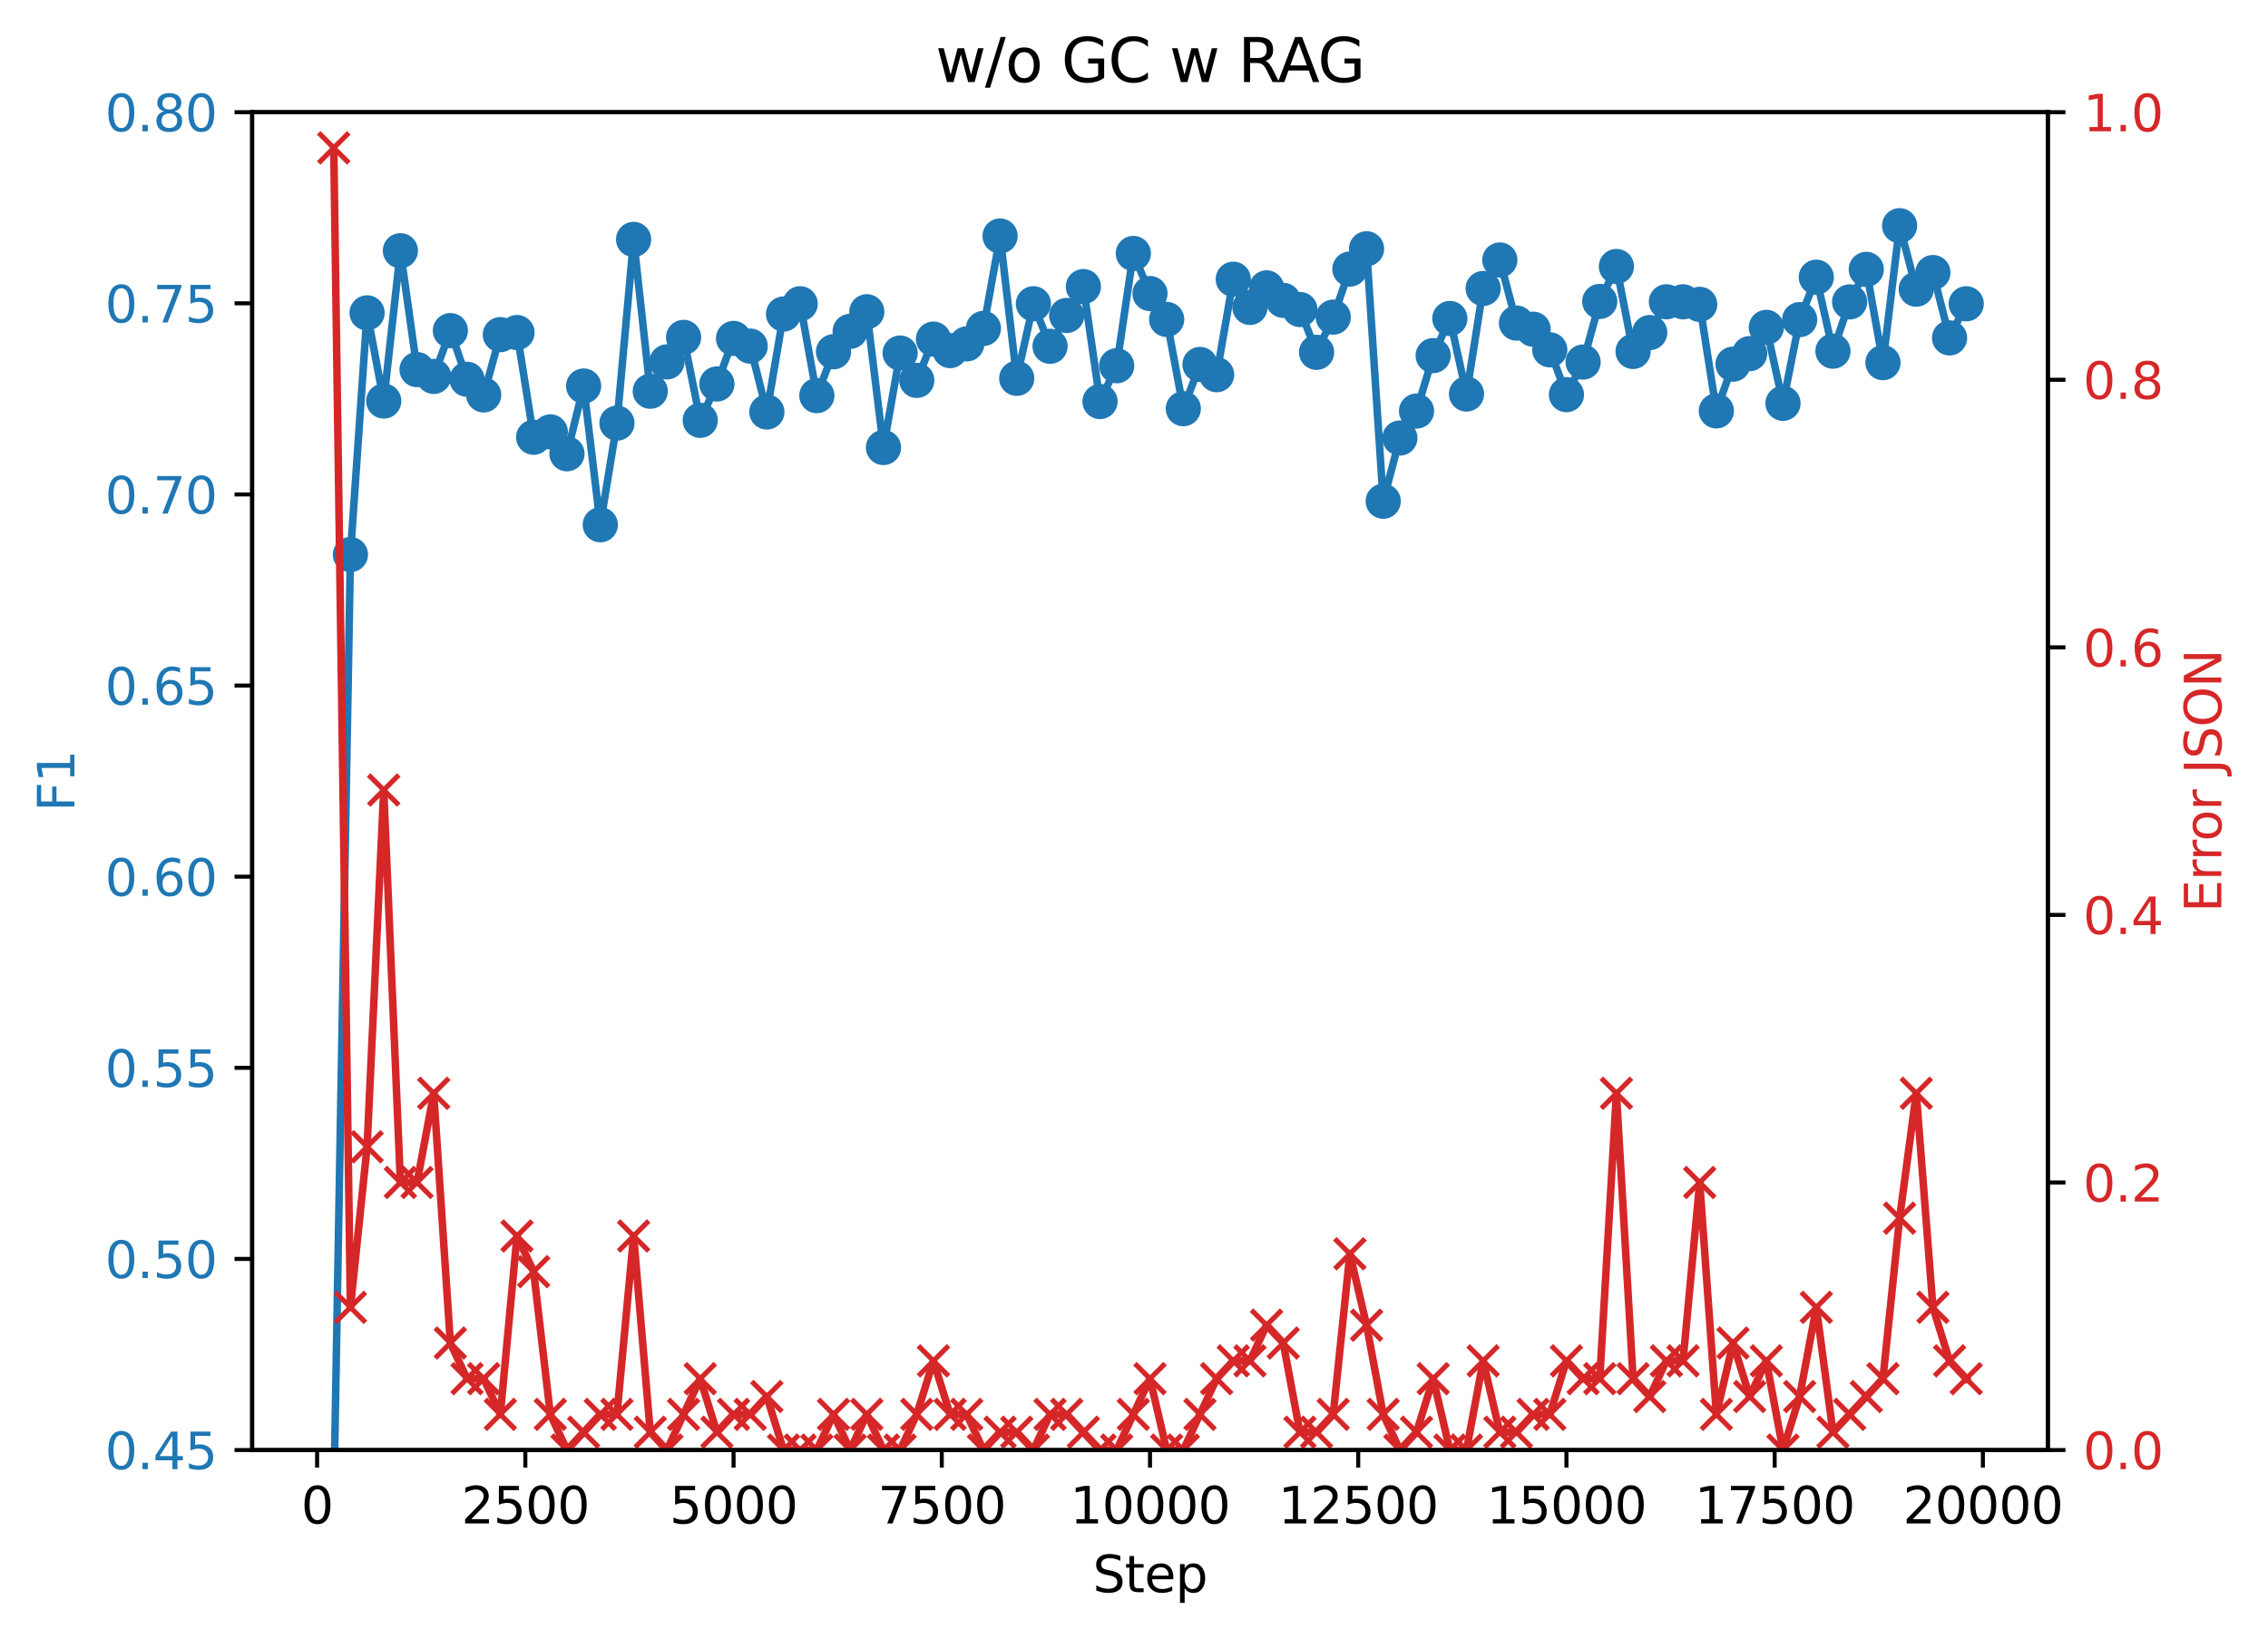 <?xml version="1.0" encoding="utf-8" standalone="no"?>
<!DOCTYPE svg PUBLIC "-//W3C//DTD SVG 1.1//EN"
  "http://www.w3.org/Graphics/SVG/1.1/DTD/svg11.dtd">
<svg xmlns:xlink="http://www.w3.org/1999/xlink" width="451.045pt" height="325.986pt" viewBox="0 0 451.045 325.986" xmlns="http://www.w3.org/2000/svg" version="1.1">
 <defs>
  <style type="text/css">*{stroke-linejoin: round; stroke-linecap: butt}</style>
 </defs>
 <g id="figure_1">
  <g id="patch_1">
   <path d="M 0 325.986 
L 451.045 325.986 
L 451.045 0 
L 0 0 
z
" style="fill: #ffffff"/>
  </g>
  <g id="axes_1">
   <g id="patch_2">
    <path d="M 50.144 288.43 
L 407.264 288.43 
L 407.264 22.318 
L 50.144 22.318 
z
" style="fill: #ffffff"/>
   </g>
   <g id="matplotlib.axis_1">
    <g id="xtick_1">
     <g id="line2d_1">
      <defs>
       <path id="m73f5adf5ca" d="M 0 0 
L 0 3.5 
" style="stroke: #000000; stroke-width: 0.8"/>
      </defs>
      <g>
       <use xlink:href="#m73f5adf5ca" x="63.064" y="288.43" style="stroke: #000000; stroke-width: 0.8"/>
      </g>
     </g>
     <g id="text_1">
      <!-- 0 -->
      <g transform="translate(59.882 303.029) scale(0.1 -0.1)">
       <defs>
        <path id="DejaVuSans-30" d="M 2034 4250 
Q 1547 4250 1301 3770 
Q 1056 3291 1056 2328 
Q 1056 1369 1301 889 
Q 1547 409 2034 409 
Q 2525 409 2770 889 
Q 3016 1369 3016 2328 
Q 3016 3291 2770 3770 
Q 2525 4250 2034 4250 
z
M 2034 4750 
Q 2819 4750 3233 4129 
Q 3647 3509 3647 2328 
Q 3647 1150 3233 529 
Q 2819 -91 2034 -91 
Q 1250 -91 836 529 
Q 422 1150 422 2328 
Q 422 3509 836 4129 
Q 1250 4750 2034 4750 
z
" transform="scale(0.016)"/>
       </defs>
       <use xlink:href="#DejaVuSans-30"/>
      </g>
     </g>
    </g>
    <g id="xtick_2">
     <g id="line2d_2">
      <g>
       <use xlink:href="#m73f5adf5ca" x="104.474" y="288.43" style="stroke: #000000; stroke-width: 0.8"/>
      </g>
     </g>
     <g id="text_2">
      <!-- 2500 -->
      <g transform="translate(91.749 303.029) scale(0.1 -0.1)">
       <defs>
        <path id="DejaVuSans-32" d="M 1228 531 
L 3431 531 
L 3431 0 
L 469 0 
L 469 531 
Q 828 903 1448 1529 
Q 2069 2156 2228 2338 
Q 2531 2678 2651 2914 
Q 2772 3150 2772 3378 
Q 2772 3750 2511 3984 
Q 2250 4219 1831 4219 
Q 1534 4219 1204 4116 
Q 875 4013 500 3803 
L 500 4441 
Q 881 4594 1212 4672 
Q 1544 4750 1819 4750 
Q 2544 4750 2975 4387 
Q 3406 4025 3406 3419 
Q 3406 3131 3298 2873 
Q 3191 2616 2906 2266 
Q 2828 2175 2409 1742 
Q 1991 1309 1228 531 
z
" transform="scale(0.016)"/>
        <path id="DejaVuSans-35" d="M 691 4666 
L 3169 4666 
L 3169 4134 
L 1269 4134 
L 1269 2991 
Q 1406 3038 1543 3061 
Q 1681 3084 1819 3084 
Q 2600 3084 3056 2656 
Q 3513 2228 3513 1497 
Q 3513 744 3044 326 
Q 2575 -91 1722 -91 
Q 1428 -91 1123 -41 
Q 819 9 494 109 
L 494 744 
Q 775 591 1075 516 
Q 1375 441 1709 441 
Q 2250 441 2565 725 
Q 2881 1009 2881 1497 
Q 2881 1984 2565 2268 
Q 2250 2553 1709 2553 
Q 1456 2553 1204 2497 
Q 953 2441 691 2322 
L 691 4666 
z
" transform="scale(0.016)"/>
       </defs>
       <use xlink:href="#DejaVuSans-32"/>
       <use xlink:href="#DejaVuSans-35" x="63.623"/>
       <use xlink:href="#DejaVuSans-30" x="127.246"/>
       <use xlink:href="#DejaVuSans-30" x="190.869"/>
      </g>
     </g>
    </g>
    <g id="xtick_3">
     <g id="line2d_3">
      <g>
       <use xlink:href="#m73f5adf5ca" x="145.884" y="288.43" style="stroke: #000000; stroke-width: 0.8"/>
      </g>
     </g>
     <g id="text_3">
      <!-- 5000 -->
      <g transform="translate(133.159 303.029) scale(0.1 -0.1)">
       <use xlink:href="#DejaVuSans-35"/>
       <use xlink:href="#DejaVuSans-30" x="63.623"/>
       <use xlink:href="#DejaVuSans-30" x="127.246"/>
       <use xlink:href="#DejaVuSans-30" x="190.869"/>
      </g>
     </g>
    </g>
    <g id="xtick_4">
     <g id="line2d_4">
      <g>
       <use xlink:href="#m73f5adf5ca" x="187.294" y="288.43" style="stroke: #000000; stroke-width: 0.8"/>
      </g>
     </g>
     <g id="text_4">
      <!-- 7500 -->
      <g transform="translate(174.569 303.029) scale(0.1 -0.1)">
       <defs>
        <path id="DejaVuSans-37" d="M 525 4666 
L 3525 4666 
L 3525 4397 
L 1831 0 
L 1172 0 
L 2766 4134 
L 525 4134 
L 525 4666 
z
" transform="scale(0.016)"/>
       </defs>
       <use xlink:href="#DejaVuSans-37"/>
       <use xlink:href="#DejaVuSans-35" x="63.623"/>
       <use xlink:href="#DejaVuSans-30" x="127.246"/>
       <use xlink:href="#DejaVuSans-30" x="190.869"/>
      </g>
     </g>
    </g>
    <g id="xtick_5">
     <g id="line2d_5">
      <g>
       <use xlink:href="#m73f5adf5ca" x="228.704" y="288.43" style="stroke: #000000; stroke-width: 0.8"/>
      </g>
     </g>
     <g id="text_5">
      <!-- 10000 -->
      <g transform="translate(212.798 303.029) scale(0.1 -0.1)">
       <defs>
        <path id="DejaVuSans-31" d="M 794 531 
L 1825 531 
L 1825 4091 
L 703 3866 
L 703 4441 
L 1819 4666 
L 2450 4666 
L 2450 531 
L 3481 531 
L 3481 0 
L 794 0 
L 794 531 
z
" transform="scale(0.016)"/>
       </defs>
       <use xlink:href="#DejaVuSans-31"/>
       <use xlink:href="#DejaVuSans-30" x="63.623"/>
       <use xlink:href="#DejaVuSans-30" x="127.246"/>
       <use xlink:href="#DejaVuSans-30" x="190.869"/>
       <use xlink:href="#DejaVuSans-30" x="254.492"/>
      </g>
     </g>
    </g>
    <g id="xtick_6">
     <g id="line2d_6">
      <g>
       <use xlink:href="#m73f5adf5ca" x="270.114" y="288.43" style="stroke: #000000; stroke-width: 0.8"/>
      </g>
     </g>
     <g id="text_6">
      <!-- 12500 -->
      <g transform="translate(254.208 303.029) scale(0.1 -0.1)">
       <use xlink:href="#DejaVuSans-31"/>
       <use xlink:href="#DejaVuSans-32" x="63.623"/>
       <use xlink:href="#DejaVuSans-35" x="127.246"/>
       <use xlink:href="#DejaVuSans-30" x="190.869"/>
       <use xlink:href="#DejaVuSans-30" x="254.492"/>
      </g>
     </g>
    </g>
    <g id="xtick_7">
     <g id="line2d_7">
      <g>
       <use xlink:href="#m73f5adf5ca" x="311.524" y="288.43" style="stroke: #000000; stroke-width: 0.8"/>
      </g>
     </g>
     <g id="text_7">
      <!-- 15000 -->
      <g transform="translate(295.618 303.029) scale(0.1 -0.1)">
       <use xlink:href="#DejaVuSans-31"/>
       <use xlink:href="#DejaVuSans-35" x="63.623"/>
       <use xlink:href="#DejaVuSans-30" x="127.246"/>
       <use xlink:href="#DejaVuSans-30" x="190.869"/>
       <use xlink:href="#DejaVuSans-30" x="254.492"/>
      </g>
     </g>
    </g>
    <g id="xtick_8">
     <g id="line2d_8">
      <g>
       <use xlink:href="#m73f5adf5ca" x="352.934" y="288.43" style="stroke: #000000; stroke-width: 0.8"/>
      </g>
     </g>
     <g id="text_8">
      <!-- 17500 -->
      <g transform="translate(337.028 303.029) scale(0.1 -0.1)">
       <use xlink:href="#DejaVuSans-31"/>
       <use xlink:href="#DejaVuSans-37" x="63.623"/>
       <use xlink:href="#DejaVuSans-35" x="127.246"/>
       <use xlink:href="#DejaVuSans-30" x="190.869"/>
       <use xlink:href="#DejaVuSans-30" x="254.492"/>
      </g>
     </g>
    </g>
    <g id="xtick_9">
     <g id="line2d_9">
      <g>
       <use xlink:href="#m73f5adf5ca" x="394.344" y="288.43" style="stroke: #000000; stroke-width: 0.8"/>
      </g>
     </g>
     <g id="text_9">
      <!-- 20000 -->
      <g transform="translate(378.438 303.029) scale(0.1 -0.1)">
       <use xlink:href="#DejaVuSans-32"/>
       <use xlink:href="#DejaVuSans-30" x="63.623"/>
       <use xlink:href="#DejaVuSans-30" x="127.246"/>
       <use xlink:href="#DejaVuSans-30" x="190.869"/>
       <use xlink:href="#DejaVuSans-30" x="254.492"/>
      </g>
     </g>
    </g>
    <g id="text_10">
     <!-- Step -->
     <g transform="translate(217.319 316.707) scale(0.1 -0.1)">
      <defs>
       <path id="DejaVuSans-53" d="M 3425 4513 
L 3425 3897 
Q 3066 4069 2747 4153 
Q 2428 4238 2131 4238 
Q 1616 4238 1336 4038 
Q 1056 3838 1056 3469 
Q 1056 3159 1242 3001 
Q 1428 2844 1947 2747 
L 2328 2669 
Q 3034 2534 3370 2195 
Q 3706 1856 3706 1288 
Q 3706 609 3251 259 
Q 2797 -91 1919 -91 
Q 1588 -91 1214 -16 
Q 841 59 441 206 
L 441 856 
Q 825 641 1194 531 
Q 1563 422 1919 422 
Q 2459 422 2753 634 
Q 3047 847 3047 1241 
Q 3047 1584 2836 1778 
Q 2625 1972 2144 2069 
L 1759 2144 
Q 1053 2284 737 2584 
Q 422 2884 422 3419 
Q 422 4038 858 4394 
Q 1294 4750 2059 4750 
Q 2388 4750 2728 4690 
Q 3069 4631 3425 4513 
z
" transform="scale(0.016)"/>
       <path id="DejaVuSans-74" d="M 1172 4494 
L 1172 3500 
L 2356 3500 
L 2356 3053 
L 1172 3053 
L 1172 1153 
Q 1172 725 1289 603 
Q 1406 481 1766 481 
L 2356 481 
L 2356 0 
L 1766 0 
Q 1100 0 847 248 
Q 594 497 594 1153 
L 594 3053 
L 172 3053 
L 172 3500 
L 594 3500 
L 594 4494 
L 1172 4494 
z
" transform="scale(0.016)"/>
       <path id="DejaVuSans-65" d="M 3597 1894 
L 3597 1613 
L 953 1613 
Q 991 1019 1311 708 
Q 1631 397 2203 397 
Q 2534 397 2845 478 
Q 3156 559 3463 722 
L 3463 178 
Q 3153 47 2828 -22 
Q 2503 -91 2169 -91 
Q 1331 -91 842 396 
Q 353 884 353 1716 
Q 353 2575 817 3079 
Q 1281 3584 2069 3584 
Q 2775 3584 3186 3129 
Q 3597 2675 3597 1894 
z
M 3022 2063 
Q 3016 2534 2758 2815 
Q 2500 3097 2075 3097 
Q 1594 3097 1305 2825 
Q 1016 2553 972 2059 
L 3022 2063 
z
" transform="scale(0.016)"/>
       <path id="DejaVuSans-70" d="M 1159 525 
L 1159 -1331 
L 581 -1331 
L 581 3500 
L 1159 3500 
L 1159 2969 
Q 1341 3281 1617 3432 
Q 1894 3584 2278 3584 
Q 2916 3584 3314 3078 
Q 3713 2572 3713 1747 
Q 3713 922 3314 415 
Q 2916 -91 2278 -91 
Q 1894 -91 1617 61 
Q 1341 213 1159 525 
z
M 3116 1747 
Q 3116 2381 2855 2742 
Q 2594 3103 2138 3103 
Q 1681 3103 1420 2742 
Q 1159 2381 1159 1747 
Q 1159 1113 1420 752 
Q 1681 391 2138 391 
Q 2594 391 2855 752 
Q 3116 1113 3116 1747 
z
" transform="scale(0.016)"/>
      </defs>
      <use xlink:href="#DejaVuSans-53"/>
      <use xlink:href="#DejaVuSans-74" x="63.477"/>
      <use xlink:href="#DejaVuSans-65" x="102.686"/>
      <use xlink:href="#DejaVuSans-70" x="164.209"/>
     </g>
    </g>
   </g>
   <g id="matplotlib.axis_2">
    <g id="ytick_1">
     <g id="line2d_10">
      <defs>
       <path id="m1d8cb285f4" d="M 0 0 
L -3.5 0 
" style="stroke: #000000; stroke-width: 0.8"/>
      </defs>
      <g>
       <use xlink:href="#m1d8cb285f4" x="50.144" y="288.43" style="stroke: #000000; stroke-width: 0.8"/>
      </g>
     </g>
     <g id="text_11">
      <!-- 0.45 -->
      <g style="fill: #1f77b4" transform="translate(20.878 292.229) scale(0.1 -0.1)">
       <defs>
        <path id="DejaVuSans-2e" d="M 684 794 
L 1344 794 
L 1344 0 
L 684 0 
L 684 794 
z
" transform="scale(0.016)"/>
        <path id="DejaVuSans-34" d="M 2419 4116 
L 825 1625 
L 2419 1625 
L 2419 4116 
z
M 2253 4666 
L 3047 4666 
L 3047 1625 
L 3713 1625 
L 3713 1100 
L 3047 1100 
L 3047 0 
L 2419 0 
L 2419 1100 
L 313 1100 
L 313 1709 
L 2253 4666 
z
" transform="scale(0.016)"/>
       </defs>
       <use xlink:href="#DejaVuSans-30"/>
       <use xlink:href="#DejaVuSans-2e" x="63.623"/>
       <use xlink:href="#DejaVuSans-34" x="95.41"/>
       <use xlink:href="#DejaVuSans-35" x="159.033"/>
      </g>
     </g>
    </g>
    <g id="ytick_2">
     <g id="line2d_11">
      <g>
       <use xlink:href="#m1d8cb285f4" x="50.144" y="250.414" style="stroke: #000000; stroke-width: 0.8"/>
      </g>
     </g>
     <g id="text_12">
      <!-- 0.50 -->
      <g style="fill: #1f77b4" transform="translate(20.878 254.213) scale(0.1 -0.1)">
       <use xlink:href="#DejaVuSans-30"/>
       <use xlink:href="#DejaVuSans-2e" x="63.623"/>
       <use xlink:href="#DejaVuSans-35" x="95.41"/>
       <use xlink:href="#DejaVuSans-30" x="159.033"/>
      </g>
     </g>
    </g>
    <g id="ytick_3">
     <g id="line2d_12">
      <g>
       <use xlink:href="#m1d8cb285f4" x="50.144" y="212.398" style="stroke: #000000; stroke-width: 0.8"/>
      </g>
     </g>
     <g id="text_13">
      <!-- 0.55 -->
      <g style="fill: #1f77b4" transform="translate(20.878 216.197) scale(0.1 -0.1)">
       <use xlink:href="#DejaVuSans-30"/>
       <use xlink:href="#DejaVuSans-2e" x="63.623"/>
       <use xlink:href="#DejaVuSans-35" x="95.41"/>
       <use xlink:href="#DejaVuSans-35" x="159.033"/>
      </g>
     </g>
    </g>
    <g id="ytick_4">
     <g id="line2d_13">
      <g>
       <use xlink:href="#m1d8cb285f4" x="50.144" y="174.382" style="stroke: #000000; stroke-width: 0.8"/>
      </g>
     </g>
     <g id="text_14">
      <!-- 0.60 -->
      <g style="fill: #1f77b4" transform="translate(20.878 178.181) scale(0.1 -0.1)">
       <defs>
        <path id="DejaVuSans-36" d="M 2113 2584 
Q 1688 2584 1439 2293 
Q 1191 2003 1191 1497 
Q 1191 994 1439 701 
Q 1688 409 2113 409 
Q 2538 409 2786 701 
Q 3034 994 3034 1497 
Q 3034 2003 2786 2293 
Q 2538 2584 2113 2584 
z
M 3366 4563 
L 3366 3988 
Q 3128 4100 2886 4159 
Q 2644 4219 2406 4219 
Q 1781 4219 1451 3797 
Q 1122 3375 1075 2522 
Q 1259 2794 1537 2939 
Q 1816 3084 2150 3084 
Q 2853 3084 3261 2657 
Q 3669 2231 3669 1497 
Q 3669 778 3244 343 
Q 2819 -91 2113 -91 
Q 1303 -91 875 529 
Q 447 1150 447 2328 
Q 447 3434 972 4092 
Q 1497 4750 2381 4750 
Q 2619 4750 2861 4703 
Q 3103 4656 3366 4563 
z
" transform="scale(0.016)"/>
       </defs>
       <use xlink:href="#DejaVuSans-30"/>
       <use xlink:href="#DejaVuSans-2e" x="63.623"/>
       <use xlink:href="#DejaVuSans-36" x="95.41"/>
       <use xlink:href="#DejaVuSans-30" x="159.033"/>
      </g>
     </g>
    </g>
    <g id="ytick_5">
     <g id="line2d_14">
      <g>
       <use xlink:href="#m1d8cb285f4" x="50.144" y="136.366" style="stroke: #000000; stroke-width: 0.8"/>
      </g>
     </g>
     <g id="text_15">
      <!-- 0.65 -->
      <g style="fill: #1f77b4" transform="translate(20.878 140.165) scale(0.1 -0.1)">
       <use xlink:href="#DejaVuSans-30"/>
       <use xlink:href="#DejaVuSans-2e" x="63.623"/>
       <use xlink:href="#DejaVuSans-36" x="95.41"/>
       <use xlink:href="#DejaVuSans-35" x="159.033"/>
      </g>
     </g>
    </g>
    <g id="ytick_6">
     <g id="line2d_15">
      <g>
       <use xlink:href="#m1d8cb285f4" x="50.144" y="98.35" style="stroke: #000000; stroke-width: 0.8"/>
      </g>
     </g>
     <g id="text_16">
      <!-- 0.70 -->
      <g style="fill: #1f77b4" transform="translate(20.878 102.149) scale(0.1 -0.1)">
       <use xlink:href="#DejaVuSans-30"/>
       <use xlink:href="#DejaVuSans-2e" x="63.623"/>
       <use xlink:href="#DejaVuSans-37" x="95.41"/>
       <use xlink:href="#DejaVuSans-30" x="159.033"/>
      </g>
     </g>
    </g>
    <g id="ytick_7">
     <g id="line2d_16">
      <g>
       <use xlink:href="#m1d8cb285f4" x="50.144" y="60.334" style="stroke: #000000; stroke-width: 0.8"/>
      </g>
     </g>
     <g id="text_17">
      <!-- 0.75 -->
      <g style="fill: #1f77b4" transform="translate(20.878 64.133) scale(0.1 -0.1)">
       <use xlink:href="#DejaVuSans-30"/>
       <use xlink:href="#DejaVuSans-2e" x="63.623"/>
       <use xlink:href="#DejaVuSans-37" x="95.41"/>
       <use xlink:href="#DejaVuSans-35" x="159.033"/>
      </g>
     </g>
    </g>
    <g id="ytick_8">
     <g id="line2d_17">
      <g>
       <use xlink:href="#m1d8cb285f4" x="50.144" y="22.318" style="stroke: #000000; stroke-width: 0.8"/>
      </g>
     </g>
     <g id="text_18">
      <!-- 0.80 -->
      <g style="fill: #1f77b4" transform="translate(20.878 26.117) scale(0.1 -0.1)">
       <defs>
        <path id="DejaVuSans-38" d="M 2034 2216 
Q 1584 2216 1326 1975 
Q 1069 1734 1069 1313 
Q 1069 891 1326 650 
Q 1584 409 2034 409 
Q 2484 409 2743 651 
Q 3003 894 3003 1313 
Q 3003 1734 2745 1975 
Q 2488 2216 2034 2216 
z
M 1403 2484 
Q 997 2584 770 2862 
Q 544 3141 544 3541 
Q 544 4100 942 4425 
Q 1341 4750 2034 4750 
Q 2731 4750 3128 4425 
Q 3525 4100 3525 3541 
Q 3525 3141 3298 2862 
Q 3072 2584 2669 2484 
Q 3125 2378 3379 2068 
Q 3634 1759 3634 1313 
Q 3634 634 3220 271 
Q 2806 -91 2034 -91 
Q 1263 -91 848 271 
Q 434 634 434 1313 
Q 434 1759 690 2068 
Q 947 2378 1403 2484 
z
M 1172 3481 
Q 1172 3119 1398 2916 
Q 1625 2713 2034 2713 
Q 2441 2713 2670 2916 
Q 2900 3119 2900 3481 
Q 2900 3844 2670 4047 
Q 2441 4250 2034 4250 
Q 1625 4250 1398 4047 
Q 1172 3844 1172 3481 
z
" transform="scale(0.016)"/>
       </defs>
       <use xlink:href="#DejaVuSans-30"/>
       <use xlink:href="#DejaVuSans-2e" x="63.623"/>
       <use xlink:href="#DejaVuSans-38" x="95.41"/>
       <use xlink:href="#DejaVuSans-30" x="159.033"/>
      </g>
     </g>
    </g>
    <g id="text_19">
     <!-- F1 -->
     <g style="fill: #1f77b4" transform="translate(14.798 161.431) rotate(-90) scale(0.1 -0.1)">
      <defs>
       <path id="DejaVuSans-46" d="M 628 4666 
L 3309 4666 
L 3309 4134 
L 1259 4134 
L 1259 2759 
L 3109 2759 
L 3109 2228 
L 1259 2228 
L 1259 0 
L 628 0 
L 628 4666 
z
" transform="scale(0.016)"/>
      </defs>
      <use xlink:href="#DejaVuSans-46"/>
      <use xlink:href="#DejaVuSans-31" x="57.52"/>
     </g>
    </g>
   </g>
   <g id="line2d_18">
    <path d="M 66.376 298.798 
L 69.689 110.306 
L 73.002 62.235 
L 76.315 79.768 
L 79.628 49.874 
L 82.94 73.516 
L 86.253 74.873 
L 89.566 65.765 
L 92.879 75.444 
L 96.192 78.549 
L 99.504 66.563 
L 102.817 66.152 
L 106.13 86.971 
L 109.443 85.91 
L 112.756 90.257 
L 116.069 76.786 
L 119.381 104.382 
L 122.694 84.164 
L 126.007 47.623 
L 129.32 77.82 
L 132.633 71.987 
L 135.945 67.107 
L 139.258 83.609 
L 142.571 76.376 
L 145.884 67.321 
L 149.197 68.845 
L 152.509 81.951 
L 155.822 62.462 
L 159.135 60.424 
L 162.448 78.693 
L 165.761 69.97 
L 169.073 65.911 
L 172.386 62.013 
L 175.699 89.015 
L 179.012 70.225 
L 182.325 75.663 
L 185.637 67.451 
L 188.95 69.735 
L 192.263 68.403 
L 195.576 65.329 
L 198.889 46.946 
L 202.201 75.258 
L 205.514 60.421 
L 208.827 68.883 
L 212.14 62.745 
L 215.453 57.011 
L 218.765 79.868 
L 222.078 72.748 
L 225.391 50.416 
L 228.704 58.394 
L 232.017 63.532 
L 235.329 81.291 
L 238.642 72.494 
L 241.955 74.53 
L 245.268 55.542 
L 248.581 61.15 
L 251.893 57.265 
L 255.206 59.742 
L 258.519 61.569 
L 261.832 70.08 
L 265.145 63.078 
L 268.457 53.519 
L 271.77 49.486 
L 275.083 99.7 
L 278.396 87.123 
L 281.709 81.766 
L 285.021 70.733 
L 288.334 63.357 
L 291.647 78.371 
L 294.96 57.381 
L 298.273 51.714 
L 301.585 64.262 
L 304.898 65.481 
L 308.211 69.581 
L 311.524 78.499 
L 314.837 72.017 
L 318.149 59.961 
L 321.462 53.008 
L 324.775 69.905 
L 328.088 66.151 
L 331.401 60.028 
L 334.713 60.033 
L 338.026 60.543 
L 341.339 81.731 
L 344.652 72.434 
L 347.965 70.338 
L 351.277 65.121 
L 354.59 80.225 
L 357.903 63.58 
L 361.216 55.14 
L 364.529 69.847 
L 367.841 60.053 
L 371.154 53.586 
L 374.467 72.134 
L 377.78 44.892 
L 381.093 57.52 
L 384.405 54.215 
L 387.718 67.209 
L 391.031 60.427 
" clip-path="url(#pc16aa49a10)" style="fill: none; stroke: #1f77b4; stroke-width: 1.5; stroke-linecap: square"/>
    <defs>
     <path id="mac2c0dd2dc" d="M 0 3 
C 0.796 3 1.559 2.684 2.121 2.121 
C 2.684 1.559 3 0.796 3 0 
C 3 -0.796 2.684 -1.559 2.121 -2.121 
C 1.559 -2.684 0.796 -3 0 -3 
C -0.796 -3 -1.559 -2.684 -2.121 -2.121 
C -2.684 -1.559 -3 -0.796 -3 0 
C -3 0.796 -2.684 1.559 -2.121 2.121 
C -1.559 2.684 -0.796 3 0 3 
z
" style="stroke: #1f77b4"/>
    </defs>
    <g clip-path="url(#pc16aa49a10)">
     <use xlink:href="#mac2c0dd2dc" x="66.376" y="298.798" style="fill: #1f77b4; stroke: #1f77b4"/>
     <use xlink:href="#mac2c0dd2dc" x="69.689" y="110.306" style="fill: #1f77b4; stroke: #1f77b4"/>
     <use xlink:href="#mac2c0dd2dc" x="73.002" y="62.235" style="fill: #1f77b4; stroke: #1f77b4"/>
     <use xlink:href="#mac2c0dd2dc" x="76.315" y="79.768" style="fill: #1f77b4; stroke: #1f77b4"/>
     <use xlink:href="#mac2c0dd2dc" x="79.628" y="49.874" style="fill: #1f77b4; stroke: #1f77b4"/>
     <use xlink:href="#mac2c0dd2dc" x="82.94" y="73.516" style="fill: #1f77b4; stroke: #1f77b4"/>
     <use xlink:href="#mac2c0dd2dc" x="86.253" y="74.873" style="fill: #1f77b4; stroke: #1f77b4"/>
     <use xlink:href="#mac2c0dd2dc" x="89.566" y="65.765" style="fill: #1f77b4; stroke: #1f77b4"/>
     <use xlink:href="#mac2c0dd2dc" x="92.879" y="75.444" style="fill: #1f77b4; stroke: #1f77b4"/>
     <use xlink:href="#mac2c0dd2dc" x="96.192" y="78.549" style="fill: #1f77b4; stroke: #1f77b4"/>
     <use xlink:href="#mac2c0dd2dc" x="99.504" y="66.563" style="fill: #1f77b4; stroke: #1f77b4"/>
     <use xlink:href="#mac2c0dd2dc" x="102.817" y="66.152" style="fill: #1f77b4; stroke: #1f77b4"/>
     <use xlink:href="#mac2c0dd2dc" x="106.13" y="86.971" style="fill: #1f77b4; stroke: #1f77b4"/>
     <use xlink:href="#mac2c0dd2dc" x="109.443" y="85.91" style="fill: #1f77b4; stroke: #1f77b4"/>
     <use xlink:href="#mac2c0dd2dc" x="112.756" y="90.257" style="fill: #1f77b4; stroke: #1f77b4"/>
     <use xlink:href="#mac2c0dd2dc" x="116.069" y="76.786" style="fill: #1f77b4; stroke: #1f77b4"/>
     <use xlink:href="#mac2c0dd2dc" x="119.381" y="104.382" style="fill: #1f77b4; stroke: #1f77b4"/>
     <use xlink:href="#mac2c0dd2dc" x="122.694" y="84.164" style="fill: #1f77b4; stroke: #1f77b4"/>
     <use xlink:href="#mac2c0dd2dc" x="126.007" y="47.623" style="fill: #1f77b4; stroke: #1f77b4"/>
     <use xlink:href="#mac2c0dd2dc" x="129.32" y="77.82" style="fill: #1f77b4; stroke: #1f77b4"/>
     <use xlink:href="#mac2c0dd2dc" x="132.633" y="71.987" style="fill: #1f77b4; stroke: #1f77b4"/>
     <use xlink:href="#mac2c0dd2dc" x="135.945" y="67.107" style="fill: #1f77b4; stroke: #1f77b4"/>
     <use xlink:href="#mac2c0dd2dc" x="139.258" y="83.609" style="fill: #1f77b4; stroke: #1f77b4"/>
     <use xlink:href="#mac2c0dd2dc" x="142.571" y="76.376" style="fill: #1f77b4; stroke: #1f77b4"/>
     <use xlink:href="#mac2c0dd2dc" x="145.884" y="67.321" style="fill: #1f77b4; stroke: #1f77b4"/>
     <use xlink:href="#mac2c0dd2dc" x="149.197" y="68.845" style="fill: #1f77b4; stroke: #1f77b4"/>
     <use xlink:href="#mac2c0dd2dc" x="152.509" y="81.951" style="fill: #1f77b4; stroke: #1f77b4"/>
     <use xlink:href="#mac2c0dd2dc" x="155.822" y="62.462" style="fill: #1f77b4; stroke: #1f77b4"/>
     <use xlink:href="#mac2c0dd2dc" x="159.135" y="60.424" style="fill: #1f77b4; stroke: #1f77b4"/>
     <use xlink:href="#mac2c0dd2dc" x="162.448" y="78.693" style="fill: #1f77b4; stroke: #1f77b4"/>
     <use xlink:href="#mac2c0dd2dc" x="165.761" y="69.97" style="fill: #1f77b4; stroke: #1f77b4"/>
     <use xlink:href="#mac2c0dd2dc" x="169.073" y="65.911" style="fill: #1f77b4; stroke: #1f77b4"/>
     <use xlink:href="#mac2c0dd2dc" x="172.386" y="62.013" style="fill: #1f77b4; stroke: #1f77b4"/>
     <use xlink:href="#mac2c0dd2dc" x="175.699" y="89.015" style="fill: #1f77b4; stroke: #1f77b4"/>
     <use xlink:href="#mac2c0dd2dc" x="179.012" y="70.225" style="fill: #1f77b4; stroke: #1f77b4"/>
     <use xlink:href="#mac2c0dd2dc" x="182.325" y="75.663" style="fill: #1f77b4; stroke: #1f77b4"/>
     <use xlink:href="#mac2c0dd2dc" x="185.637" y="67.451" style="fill: #1f77b4; stroke: #1f77b4"/>
     <use xlink:href="#mac2c0dd2dc" x="188.95" y="69.735" style="fill: #1f77b4; stroke: #1f77b4"/>
     <use xlink:href="#mac2c0dd2dc" x="192.263" y="68.403" style="fill: #1f77b4; stroke: #1f77b4"/>
     <use xlink:href="#mac2c0dd2dc" x="195.576" y="65.329" style="fill: #1f77b4; stroke: #1f77b4"/>
     <use xlink:href="#mac2c0dd2dc" x="198.889" y="46.946" style="fill: #1f77b4; stroke: #1f77b4"/>
     <use xlink:href="#mac2c0dd2dc" x="202.201" y="75.258" style="fill: #1f77b4; stroke: #1f77b4"/>
     <use xlink:href="#mac2c0dd2dc" x="205.514" y="60.421" style="fill: #1f77b4; stroke: #1f77b4"/>
     <use xlink:href="#mac2c0dd2dc" x="208.827" y="68.883" style="fill: #1f77b4; stroke: #1f77b4"/>
     <use xlink:href="#mac2c0dd2dc" x="212.14" y="62.745" style="fill: #1f77b4; stroke: #1f77b4"/>
     <use xlink:href="#mac2c0dd2dc" x="215.453" y="57.011" style="fill: #1f77b4; stroke: #1f77b4"/>
     <use xlink:href="#mac2c0dd2dc" x="218.765" y="79.868" style="fill: #1f77b4; stroke: #1f77b4"/>
     <use xlink:href="#mac2c0dd2dc" x="222.078" y="72.748" style="fill: #1f77b4; stroke: #1f77b4"/>
     <use xlink:href="#mac2c0dd2dc" x="225.391" y="50.416" style="fill: #1f77b4; stroke: #1f77b4"/>
     <use xlink:href="#mac2c0dd2dc" x="228.704" y="58.394" style="fill: #1f77b4; stroke: #1f77b4"/>
     <use xlink:href="#mac2c0dd2dc" x="232.017" y="63.532" style="fill: #1f77b4; stroke: #1f77b4"/>
     <use xlink:href="#mac2c0dd2dc" x="235.329" y="81.291" style="fill: #1f77b4; stroke: #1f77b4"/>
     <use xlink:href="#mac2c0dd2dc" x="238.642" y="72.494" style="fill: #1f77b4; stroke: #1f77b4"/>
     <use xlink:href="#mac2c0dd2dc" x="241.955" y="74.53" style="fill: #1f77b4; stroke: #1f77b4"/>
     <use xlink:href="#mac2c0dd2dc" x="245.268" y="55.542" style="fill: #1f77b4; stroke: #1f77b4"/>
     <use xlink:href="#mac2c0dd2dc" x="248.581" y="61.15" style="fill: #1f77b4; stroke: #1f77b4"/>
     <use xlink:href="#mac2c0dd2dc" x="251.893" y="57.265" style="fill: #1f77b4; stroke: #1f77b4"/>
     <use xlink:href="#mac2c0dd2dc" x="255.206" y="59.742" style="fill: #1f77b4; stroke: #1f77b4"/>
     <use xlink:href="#mac2c0dd2dc" x="258.519" y="61.569" style="fill: #1f77b4; stroke: #1f77b4"/>
     <use xlink:href="#mac2c0dd2dc" x="261.832" y="70.08" style="fill: #1f77b4; stroke: #1f77b4"/>
     <use xlink:href="#mac2c0dd2dc" x="265.145" y="63.078" style="fill: #1f77b4; stroke: #1f77b4"/>
     <use xlink:href="#mac2c0dd2dc" x="268.457" y="53.519" style="fill: #1f77b4; stroke: #1f77b4"/>
     <use xlink:href="#mac2c0dd2dc" x="271.77" y="49.486" style="fill: #1f77b4; stroke: #1f77b4"/>
     <use xlink:href="#mac2c0dd2dc" x="275.083" y="99.7" style="fill: #1f77b4; stroke: #1f77b4"/>
     <use xlink:href="#mac2c0dd2dc" x="278.396" y="87.123" style="fill: #1f77b4; stroke: #1f77b4"/>
     <use xlink:href="#mac2c0dd2dc" x="281.709" y="81.766" style="fill: #1f77b4; stroke: #1f77b4"/>
     <use xlink:href="#mac2c0dd2dc" x="285.021" y="70.733" style="fill: #1f77b4; stroke: #1f77b4"/>
     <use xlink:href="#mac2c0dd2dc" x="288.334" y="63.357" style="fill: #1f77b4; stroke: #1f77b4"/>
     <use xlink:href="#mac2c0dd2dc" x="291.647" y="78.371" style="fill: #1f77b4; stroke: #1f77b4"/>
     <use xlink:href="#mac2c0dd2dc" x="294.96" y="57.381" style="fill: #1f77b4; stroke: #1f77b4"/>
     <use xlink:href="#mac2c0dd2dc" x="298.273" y="51.714" style="fill: #1f77b4; stroke: #1f77b4"/>
     <use xlink:href="#mac2c0dd2dc" x="301.585" y="64.262" style="fill: #1f77b4; stroke: #1f77b4"/>
     <use xlink:href="#mac2c0dd2dc" x="304.898" y="65.481" style="fill: #1f77b4; stroke: #1f77b4"/>
     <use xlink:href="#mac2c0dd2dc" x="308.211" y="69.581" style="fill: #1f77b4; stroke: #1f77b4"/>
     <use xlink:href="#mac2c0dd2dc" x="311.524" y="78.499" style="fill: #1f77b4; stroke: #1f77b4"/>
     <use xlink:href="#mac2c0dd2dc" x="314.837" y="72.017" style="fill: #1f77b4; stroke: #1f77b4"/>
     <use xlink:href="#mac2c0dd2dc" x="318.149" y="59.961" style="fill: #1f77b4; stroke: #1f77b4"/>
     <use xlink:href="#mac2c0dd2dc" x="321.462" y="53.008" style="fill: #1f77b4; stroke: #1f77b4"/>
     <use xlink:href="#mac2c0dd2dc" x="324.775" y="69.905" style="fill: #1f77b4; stroke: #1f77b4"/>
     <use xlink:href="#mac2c0dd2dc" x="328.088" y="66.151" style="fill: #1f77b4; stroke: #1f77b4"/>
     <use xlink:href="#mac2c0dd2dc" x="331.401" y="60.028" style="fill: #1f77b4; stroke: #1f77b4"/>
     <use xlink:href="#mac2c0dd2dc" x="334.713" y="60.033" style="fill: #1f77b4; stroke: #1f77b4"/>
     <use xlink:href="#mac2c0dd2dc" x="338.026" y="60.543" style="fill: #1f77b4; stroke: #1f77b4"/>
     <use xlink:href="#mac2c0dd2dc" x="341.339" y="81.731" style="fill: #1f77b4; stroke: #1f77b4"/>
     <use xlink:href="#mac2c0dd2dc" x="344.652" y="72.434" style="fill: #1f77b4; stroke: #1f77b4"/>
     <use xlink:href="#mac2c0dd2dc" x="347.965" y="70.338" style="fill: #1f77b4; stroke: #1f77b4"/>
     <use xlink:href="#mac2c0dd2dc" x="351.277" y="65.121" style="fill: #1f77b4; stroke: #1f77b4"/>
     <use xlink:href="#mac2c0dd2dc" x="354.59" y="80.225" style="fill: #1f77b4; stroke: #1f77b4"/>
     <use xlink:href="#mac2c0dd2dc" x="357.903" y="63.58" style="fill: #1f77b4; stroke: #1f77b4"/>
     <use xlink:href="#mac2c0dd2dc" x="361.216" y="55.14" style="fill: #1f77b4; stroke: #1f77b4"/>
     <use xlink:href="#mac2c0dd2dc" x="364.529" y="69.847" style="fill: #1f77b4; stroke: #1f77b4"/>
     <use xlink:href="#mac2c0dd2dc" x="367.841" y="60.053" style="fill: #1f77b4; stroke: #1f77b4"/>
     <use xlink:href="#mac2c0dd2dc" x="371.154" y="53.586" style="fill: #1f77b4; stroke: #1f77b4"/>
     <use xlink:href="#mac2c0dd2dc" x="374.467" y="72.134" style="fill: #1f77b4; stroke: #1f77b4"/>
     <use xlink:href="#mac2c0dd2dc" x="377.78" y="44.892" style="fill: #1f77b4; stroke: #1f77b4"/>
     <use xlink:href="#mac2c0dd2dc" x="381.093" y="57.52" style="fill: #1f77b4; stroke: #1f77b4"/>
     <use xlink:href="#mac2c0dd2dc" x="384.405" y="54.215" style="fill: #1f77b4; stroke: #1f77b4"/>
     <use xlink:href="#mac2c0dd2dc" x="387.718" y="67.209" style="fill: #1f77b4; stroke: #1f77b4"/>
     <use xlink:href="#mac2c0dd2dc" x="391.031" y="60.427" style="fill: #1f77b4; stroke: #1f77b4"/>
    </g>
   </g>
   <g id="patch_3">
    <path d="M 50.144 288.43 
L 50.144 22.318 
" style="fill: none; stroke: #000000; stroke-width: 0.8; stroke-linejoin: miter; stroke-linecap: square"/>
   </g>
   <g id="patch_4">
    <path d="M 407.264 288.43 
L 407.264 22.318 
" style="fill: none; stroke: #000000; stroke-width: 0.8; stroke-linejoin: miter; stroke-linecap: square"/>
   </g>
   <g id="patch_5">
    <path d="M 50.144 288.43 
L 407.264 288.43 
" style="fill: none; stroke: #000000; stroke-width: 0.8; stroke-linejoin: miter; stroke-linecap: square"/>
   </g>
   <g id="patch_6">
    <path d="M 50.144 22.318 
L 407.264 22.318 
" style="fill: none; stroke: #000000; stroke-width: 0.8; stroke-linejoin: miter; stroke-linecap: square"/>
   </g>
  </g>
  <g id="axes_2">
   <g id="matplotlib.axis_3">
    <g id="ytick_9">
     <g id="line2d_19">
      <defs>
       <path id="m9b725da8f4" d="M 0 0 
L 3.5 0 
" style="stroke: #000000; stroke-width: 0.8"/>
      </defs>
      <g>
       <use xlink:href="#m9b725da8f4" x="407.264" y="288.43" style="stroke: #000000; stroke-width: 0.8"/>
      </g>
     </g>
     <g id="text_20">
      <!-- 0.0 -->
      <g style="fill: #d62728" transform="translate(414.264 292.229) scale(0.1 -0.1)">
       <use xlink:href="#DejaVuSans-30"/>
       <use xlink:href="#DejaVuSans-2e" x="63.623"/>
       <use xlink:href="#DejaVuSans-30" x="95.41"/>
      </g>
     </g>
    </g>
    <g id="ytick_10">
     <g id="line2d_20">
      <g>
       <use xlink:href="#m9b725da8f4" x="407.264" y="235.208" style="stroke: #000000; stroke-width: 0.8"/>
      </g>
     </g>
     <g id="text_21">
      <!-- 0.2 -->
      <g style="fill: #d62728" transform="translate(414.264 239.007) scale(0.1 -0.1)">
       <use xlink:href="#DejaVuSans-30"/>
       <use xlink:href="#DejaVuSans-2e" x="63.623"/>
       <use xlink:href="#DejaVuSans-32" x="95.41"/>
      </g>
     </g>
    </g>
    <g id="ytick_11">
     <g id="line2d_21">
      <g>
       <use xlink:href="#m9b725da8f4" x="407.264" y="181.985" style="stroke: #000000; stroke-width: 0.8"/>
      </g>
     </g>
     <g id="text_22">
      <!-- 0.4 -->
      <g style="fill: #d62728" transform="translate(414.264 185.785) scale(0.1 -0.1)">
       <use xlink:href="#DejaVuSans-30"/>
       <use xlink:href="#DejaVuSans-2e" x="63.623"/>
       <use xlink:href="#DejaVuSans-34" x="95.41"/>
      </g>
     </g>
    </g>
    <g id="ytick_12">
     <g id="line2d_22">
      <g>
       <use xlink:href="#m9b725da8f4" x="407.264" y="128.763" style="stroke: #000000; stroke-width: 0.8"/>
      </g>
     </g>
     <g id="text_23">
      <!-- 0.6 -->
      <g style="fill: #d62728" transform="translate(414.264 132.562) scale(0.1 -0.1)">
       <use xlink:href="#DejaVuSans-30"/>
       <use xlink:href="#DejaVuSans-2e" x="63.623"/>
       <use xlink:href="#DejaVuSans-36" x="95.41"/>
      </g>
     </g>
    </g>
    <g id="ytick_13">
     <g id="line2d_23">
      <g>
       <use xlink:href="#m9b725da8f4" x="407.264" y="75.541" style="stroke: #000000; stroke-width: 0.8"/>
      </g>
     </g>
     <g id="text_24">
      <!-- 0.8 -->
      <g style="fill: #d62728" transform="translate(414.264 79.34) scale(0.1 -0.1)">
       <use xlink:href="#DejaVuSans-30"/>
       <use xlink:href="#DejaVuSans-2e" x="63.623"/>
       <use xlink:href="#DejaVuSans-38" x="95.41"/>
      </g>
     </g>
    </g>
    <g id="ytick_14">
     <g id="line2d_24">
      <g>
       <use xlink:href="#m9b725da8f4" x="407.264" y="22.318" style="stroke: #000000; stroke-width: 0.8"/>
      </g>
     </g>
     <g id="text_25">
      <!-- 1.0 -->
      <g style="fill: #d62728" transform="translate(414.264 26.117) scale(0.1 -0.1)">
       <use xlink:href="#DejaVuSans-31"/>
       <use xlink:href="#DejaVuSans-2e" x="63.623"/>
       <use xlink:href="#DejaVuSans-30" x="95.41"/>
      </g>
     </g>
    </g>
    <g id="text_26">
     <!-- Error JSON -->
     <g style="fill: #d62728" transform="translate(441.765 181.474) rotate(-90) scale(0.1 -0.1)">
      <defs>
       <path id="DejaVuSans-45" d="M 628 4666 
L 3578 4666 
L 3578 4134 
L 1259 4134 
L 1259 2753 
L 3481 2753 
L 3481 2222 
L 1259 2222 
L 1259 531 
L 3634 531 
L 3634 0 
L 628 0 
L 628 4666 
z
" transform="scale(0.016)"/>
       <path id="DejaVuSans-72" d="M 2631 2963 
Q 2534 3019 2420 3045 
Q 2306 3072 2169 3072 
Q 1681 3072 1420 2755 
Q 1159 2438 1159 1844 
L 1159 0 
L 581 0 
L 581 3500 
L 1159 3500 
L 1159 2956 
Q 1341 3275 1631 3429 
Q 1922 3584 2338 3584 
Q 2397 3584 2469 3576 
Q 2541 3569 2628 3553 
L 2631 2963 
z
" transform="scale(0.016)"/>
       <path id="DejaVuSans-6f" d="M 1959 3097 
Q 1497 3097 1228 2736 
Q 959 2375 959 1747 
Q 959 1119 1226 758 
Q 1494 397 1959 397 
Q 2419 397 2687 759 
Q 2956 1122 2956 1747 
Q 2956 2369 2687 2733 
Q 2419 3097 1959 3097 
z
M 1959 3584 
Q 2709 3584 3137 3096 
Q 3566 2609 3566 1747 
Q 3566 888 3137 398 
Q 2709 -91 1959 -91 
Q 1206 -91 779 398 
Q 353 888 353 1747 
Q 353 2609 779 3096 
Q 1206 3584 1959 3584 
z
" transform="scale(0.016)"/>
       <path id="DejaVuSans-20" transform="scale(0.016)"/>
       <path id="DejaVuSans-4a" d="M 628 4666 
L 1259 4666 
L 1259 325 
Q 1259 -519 939 -900 
Q 619 -1281 -91 -1281 
L -331 -1281 
L -331 -750 
L -134 -750 
Q 284 -750 456 -515 
Q 628 -281 628 325 
L 628 4666 
z
" transform="scale(0.016)"/>
       <path id="DejaVuSans-4f" d="M 2522 4238 
Q 1834 4238 1429 3725 
Q 1025 3213 1025 2328 
Q 1025 1447 1429 934 
Q 1834 422 2522 422 
Q 3209 422 3611 934 
Q 4013 1447 4013 2328 
Q 4013 3213 3611 3725 
Q 3209 4238 2522 4238 
z
M 2522 4750 
Q 3503 4750 4090 4092 
Q 4678 3434 4678 2328 
Q 4678 1225 4090 567 
Q 3503 -91 2522 -91 
Q 1538 -91 948 565 
Q 359 1222 359 2328 
Q 359 3434 948 4092 
Q 1538 4750 2522 4750 
z
" transform="scale(0.016)"/>
       <path id="DejaVuSans-4e" d="M 628 4666 
L 1478 4666 
L 3547 763 
L 3547 4666 
L 4159 4666 
L 4159 0 
L 3309 0 
L 1241 3903 
L 1241 0 
L 628 0 
L 628 4666 
z
" transform="scale(0.016)"/>
      </defs>
      <use xlink:href="#DejaVuSans-45"/>
      <use xlink:href="#DejaVuSans-72" x="63.184"/>
      <use xlink:href="#DejaVuSans-72" x="102.547"/>
      <use xlink:href="#DejaVuSans-6f" x="141.41"/>
      <use xlink:href="#DejaVuSans-72" x="202.592"/>
      <use xlink:href="#DejaVuSans-20" x="243.705"/>
      <use xlink:href="#DejaVuSans-4a" x="275.492"/>
      <use xlink:href="#DejaVuSans-53" x="304.984"/>
      <use xlink:href="#DejaVuSans-4f" x="368.461"/>
      <use xlink:href="#DejaVuSans-4e" x="447.172"/>
     </g>
    </g>
   </g>
   <g id="line2d_25">
    <path d="M 66.376 29.414 
L 69.689 260.045 
L 73.002 228.111 
L 76.315 157.148 
L 79.628 235.208 
L 82.94 235.208 
L 86.253 217.467 
L 89.566 267.141 
L 92.879 274.237 
L 96.192 274.237 
L 99.504 281.334 
L 102.817 245.852 
L 106.13 252.949 
L 109.443 281.334 
L 112.756 288.43 
L 116.069 284.882 
L 119.381 281.334 
L 122.694 281.334 
L 126.007 245.852 
L 129.32 284.882 
L 132.633 288.43 
L 135.945 281.334 
L 139.258 274.237 
L 142.571 284.882 
L 145.884 281.334 
L 149.197 281.334 
L 152.509 277.786 
L 155.822 288.43 
L 159.135 288.43 
L 162.448 288.43 
L 165.761 281.334 
L 169.073 288.43 
L 172.386 281.334 
L 175.699 288.43 
L 179.012 288.43 
L 182.325 281.334 
L 185.637 270.689 
L 188.95 281.334 
L 192.263 281.334 
L 195.576 288.43 
L 198.889 284.882 
L 202.201 284.882 
L 205.514 288.43 
L 208.827 281.334 
L 212.14 281.334 
L 215.453 284.882 
L 218.765 288.43 
L 222.078 288.43 
L 225.391 281.334 
L 228.704 274.237 
L 232.017 288.43 
L 235.329 288.43 
L 238.642 281.334 
L 241.955 274.237 
L 245.268 270.689 
L 248.581 270.689 
L 251.893 263.593 
L 255.206 267.141 
L 258.519 284.882 
L 261.832 284.882 
L 265.145 281.334 
L 268.457 249.4 
L 271.77 263.593 
L 275.083 281.334 
L 278.396 288.43 
L 281.709 284.882 
L 285.021 274.237 
L 288.334 288.43 
L 291.647 288.43 
L 294.96 270.689 
L 298.273 284.882 
L 301.585 284.882 
L 304.898 281.334 
L 308.211 281.334 
L 311.524 270.689 
L 314.837 274.237 
L 318.149 274.237 
L 321.462 217.467 
L 324.775 274.237 
L 328.088 277.786 
L 331.401 270.689 
L 334.713 270.689 
L 338.026 235.208 
L 341.339 281.334 
L 344.652 267.141 
L 347.965 277.786 
L 351.277 270.689 
L 354.59 288.43 
L 357.903 277.786 
L 361.216 260.045 
L 364.529 284.882 
L 367.841 281.334 
L 371.154 277.786 
L 374.467 274.237 
L 377.78 242.304 
L 381.093 217.467 
L 384.405 260.045 
L 387.718 270.689 
L 391.031 274.237 
" clip-path="url(#pc16aa49a10)" style="fill: none; stroke: #d62728; stroke-width: 1.5; stroke-linecap: square"/>
    <defs>
     <path id="m04ea32317c" d="M -3 3 
L 3 -3 
M -3 -3 
L 3 3 
" style="stroke: #d62728"/>
    </defs>
    <g clip-path="url(#pc16aa49a10)">
     <use xlink:href="#m04ea32317c" x="66.376" y="29.414" style="fill: #d62728; stroke: #d62728"/>
     <use xlink:href="#m04ea32317c" x="69.689" y="260.045" style="fill: #d62728; stroke: #d62728"/>
     <use xlink:href="#m04ea32317c" x="73.002" y="228.111" style="fill: #d62728; stroke: #d62728"/>
     <use xlink:href="#m04ea32317c" x="76.315" y="157.148" style="fill: #d62728; stroke: #d62728"/>
     <use xlink:href="#m04ea32317c" x="79.628" y="235.208" style="fill: #d62728; stroke: #d62728"/>
     <use xlink:href="#m04ea32317c" x="82.94" y="235.208" style="fill: #d62728; stroke: #d62728"/>
     <use xlink:href="#m04ea32317c" x="86.253" y="217.467" style="fill: #d62728; stroke: #d62728"/>
     <use xlink:href="#m04ea32317c" x="89.566" y="267.141" style="fill: #d62728; stroke: #d62728"/>
     <use xlink:href="#m04ea32317c" x="92.879" y="274.237" style="fill: #d62728; stroke: #d62728"/>
     <use xlink:href="#m04ea32317c" x="96.192" y="274.237" style="fill: #d62728; stroke: #d62728"/>
     <use xlink:href="#m04ea32317c" x="99.504" y="281.334" style="fill: #d62728; stroke: #d62728"/>
     <use xlink:href="#m04ea32317c" x="102.817" y="245.852" style="fill: #d62728; stroke: #d62728"/>
     <use xlink:href="#m04ea32317c" x="106.13" y="252.949" style="fill: #d62728; stroke: #d62728"/>
     <use xlink:href="#m04ea32317c" x="109.443" y="281.334" style="fill: #d62728; stroke: #d62728"/>
     <use xlink:href="#m04ea32317c" x="112.756" y="288.43" style="fill: #d62728; stroke: #d62728"/>
     <use xlink:href="#m04ea32317c" x="116.069" y="284.882" style="fill: #d62728; stroke: #d62728"/>
     <use xlink:href="#m04ea32317c" x="119.381" y="281.334" style="fill: #d62728; stroke: #d62728"/>
     <use xlink:href="#m04ea32317c" x="122.694" y="281.334" style="fill: #d62728; stroke: #d62728"/>
     <use xlink:href="#m04ea32317c" x="126.007" y="245.852" style="fill: #d62728; stroke: #d62728"/>
     <use xlink:href="#m04ea32317c" x="129.32" y="284.882" style="fill: #d62728; stroke: #d62728"/>
     <use xlink:href="#m04ea32317c" x="132.633" y="288.43" style="fill: #d62728; stroke: #d62728"/>
     <use xlink:href="#m04ea32317c" x="135.945" y="281.334" style="fill: #d62728; stroke: #d62728"/>
     <use xlink:href="#m04ea32317c" x="139.258" y="274.237" style="fill: #d62728; stroke: #d62728"/>
     <use xlink:href="#m04ea32317c" x="142.571" y="284.882" style="fill: #d62728; stroke: #d62728"/>
     <use xlink:href="#m04ea32317c" x="145.884" y="281.334" style="fill: #d62728; stroke: #d62728"/>
     <use xlink:href="#m04ea32317c" x="149.197" y="281.334" style="fill: #d62728; stroke: #d62728"/>
     <use xlink:href="#m04ea32317c" x="152.509" y="277.786" style="fill: #d62728; stroke: #d62728"/>
     <use xlink:href="#m04ea32317c" x="155.822" y="288.43" style="fill: #d62728; stroke: #d62728"/>
     <use xlink:href="#m04ea32317c" x="159.135" y="288.43" style="fill: #d62728; stroke: #d62728"/>
     <use xlink:href="#m04ea32317c" x="162.448" y="288.43" style="fill: #d62728; stroke: #d62728"/>
     <use xlink:href="#m04ea32317c" x="165.761" y="281.334" style="fill: #d62728; stroke: #d62728"/>
     <use xlink:href="#m04ea32317c" x="169.073" y="288.43" style="fill: #d62728; stroke: #d62728"/>
     <use xlink:href="#m04ea32317c" x="172.386" y="281.334" style="fill: #d62728; stroke: #d62728"/>
     <use xlink:href="#m04ea32317c" x="175.699" y="288.43" style="fill: #d62728; stroke: #d62728"/>
     <use xlink:href="#m04ea32317c" x="179.012" y="288.43" style="fill: #d62728; stroke: #d62728"/>
     <use xlink:href="#m04ea32317c" x="182.325" y="281.334" style="fill: #d62728; stroke: #d62728"/>
     <use xlink:href="#m04ea32317c" x="185.637" y="270.689" style="fill: #d62728; stroke: #d62728"/>
     <use xlink:href="#m04ea32317c" x="188.95" y="281.334" style="fill: #d62728; stroke: #d62728"/>
     <use xlink:href="#m04ea32317c" x="192.263" y="281.334" style="fill: #d62728; stroke: #d62728"/>
     <use xlink:href="#m04ea32317c" x="195.576" y="288.43" style="fill: #d62728; stroke: #d62728"/>
     <use xlink:href="#m04ea32317c" x="198.889" y="284.882" style="fill: #d62728; stroke: #d62728"/>
     <use xlink:href="#m04ea32317c" x="202.201" y="284.882" style="fill: #d62728; stroke: #d62728"/>
     <use xlink:href="#m04ea32317c" x="205.514" y="288.43" style="fill: #d62728; stroke: #d62728"/>
     <use xlink:href="#m04ea32317c" x="208.827" y="281.334" style="fill: #d62728; stroke: #d62728"/>
     <use xlink:href="#m04ea32317c" x="212.14" y="281.334" style="fill: #d62728; stroke: #d62728"/>
     <use xlink:href="#m04ea32317c" x="215.453" y="284.882" style="fill: #d62728; stroke: #d62728"/>
     <use xlink:href="#m04ea32317c" x="218.765" y="288.43" style="fill: #d62728; stroke: #d62728"/>
     <use xlink:href="#m04ea32317c" x="222.078" y="288.43" style="fill: #d62728; stroke: #d62728"/>
     <use xlink:href="#m04ea32317c" x="225.391" y="281.334" style="fill: #d62728; stroke: #d62728"/>
     <use xlink:href="#m04ea32317c" x="228.704" y="274.237" style="fill: #d62728; stroke: #d62728"/>
     <use xlink:href="#m04ea32317c" x="232.017" y="288.43" style="fill: #d62728; stroke: #d62728"/>
     <use xlink:href="#m04ea32317c" x="235.329" y="288.43" style="fill: #d62728; stroke: #d62728"/>
     <use xlink:href="#m04ea32317c" x="238.642" y="281.334" style="fill: #d62728; stroke: #d62728"/>
     <use xlink:href="#m04ea32317c" x="241.955" y="274.237" style="fill: #d62728; stroke: #d62728"/>
     <use xlink:href="#m04ea32317c" x="245.268" y="270.689" style="fill: #d62728; stroke: #d62728"/>
     <use xlink:href="#m04ea32317c" x="248.581" y="270.689" style="fill: #d62728; stroke: #d62728"/>
     <use xlink:href="#m04ea32317c" x="251.893" y="263.593" style="fill: #d62728; stroke: #d62728"/>
     <use xlink:href="#m04ea32317c" x="255.206" y="267.141" style="fill: #d62728; stroke: #d62728"/>
     <use xlink:href="#m04ea32317c" x="258.519" y="284.882" style="fill: #d62728; stroke: #d62728"/>
     <use xlink:href="#m04ea32317c" x="261.832" y="284.882" style="fill: #d62728; stroke: #d62728"/>
     <use xlink:href="#m04ea32317c" x="265.145" y="281.334" style="fill: #d62728; stroke: #d62728"/>
     <use xlink:href="#m04ea32317c" x="268.457" y="249.4" style="fill: #d62728; stroke: #d62728"/>
     <use xlink:href="#m04ea32317c" x="271.77" y="263.593" style="fill: #d62728; stroke: #d62728"/>
     <use xlink:href="#m04ea32317c" x="275.083" y="281.334" style="fill: #d62728; stroke: #d62728"/>
     <use xlink:href="#m04ea32317c" x="278.396" y="288.43" style="fill: #d62728; stroke: #d62728"/>
     <use xlink:href="#m04ea32317c" x="281.709" y="284.882" style="fill: #d62728; stroke: #d62728"/>
     <use xlink:href="#m04ea32317c" x="285.021" y="274.237" style="fill: #d62728; stroke: #d62728"/>
     <use xlink:href="#m04ea32317c" x="288.334" y="288.43" style="fill: #d62728; stroke: #d62728"/>
     <use xlink:href="#m04ea32317c" x="291.647" y="288.43" style="fill: #d62728; stroke: #d62728"/>
     <use xlink:href="#m04ea32317c" x="294.96" y="270.689" style="fill: #d62728; stroke: #d62728"/>
     <use xlink:href="#m04ea32317c" x="298.273" y="284.882" style="fill: #d62728; stroke: #d62728"/>
     <use xlink:href="#m04ea32317c" x="301.585" y="284.882" style="fill: #d62728; stroke: #d62728"/>
     <use xlink:href="#m04ea32317c" x="304.898" y="281.334" style="fill: #d62728; stroke: #d62728"/>
     <use xlink:href="#m04ea32317c" x="308.211" y="281.334" style="fill: #d62728; stroke: #d62728"/>
     <use xlink:href="#m04ea32317c" x="311.524" y="270.689" style="fill: #d62728; stroke: #d62728"/>
     <use xlink:href="#m04ea32317c" x="314.837" y="274.237" style="fill: #d62728; stroke: #d62728"/>
     <use xlink:href="#m04ea32317c" x="318.149" y="274.237" style="fill: #d62728; stroke: #d62728"/>
     <use xlink:href="#m04ea32317c" x="321.462" y="217.467" style="fill: #d62728; stroke: #d62728"/>
     <use xlink:href="#m04ea32317c" x="324.775" y="274.237" style="fill: #d62728; stroke: #d62728"/>
     <use xlink:href="#m04ea32317c" x="328.088" y="277.786" style="fill: #d62728; stroke: #d62728"/>
     <use xlink:href="#m04ea32317c" x="331.401" y="270.689" style="fill: #d62728; stroke: #d62728"/>
     <use xlink:href="#m04ea32317c" x="334.713" y="270.689" style="fill: #d62728; stroke: #d62728"/>
     <use xlink:href="#m04ea32317c" x="338.026" y="235.208" style="fill: #d62728; stroke: #d62728"/>
     <use xlink:href="#m04ea32317c" x="341.339" y="281.334" style="fill: #d62728; stroke: #d62728"/>
     <use xlink:href="#m04ea32317c" x="344.652" y="267.141" style="fill: #d62728; stroke: #d62728"/>
     <use xlink:href="#m04ea32317c" x="347.965" y="277.786" style="fill: #d62728; stroke: #d62728"/>
     <use xlink:href="#m04ea32317c" x="351.277" y="270.689" style="fill: #d62728; stroke: #d62728"/>
     <use xlink:href="#m04ea32317c" x="354.59" y="288.43" style="fill: #d62728; stroke: #d62728"/>
     <use xlink:href="#m04ea32317c" x="357.903" y="277.786" style="fill: #d62728; stroke: #d62728"/>
     <use xlink:href="#m04ea32317c" x="361.216" y="260.045" style="fill: #d62728; stroke: #d62728"/>
     <use xlink:href="#m04ea32317c" x="364.529" y="284.882" style="fill: #d62728; stroke: #d62728"/>
     <use xlink:href="#m04ea32317c" x="367.841" y="281.334" style="fill: #d62728; stroke: #d62728"/>
     <use xlink:href="#m04ea32317c" x="371.154" y="277.786" style="fill: #d62728; stroke: #d62728"/>
     <use xlink:href="#m04ea32317c" x="374.467" y="274.237" style="fill: #d62728; stroke: #d62728"/>
     <use xlink:href="#m04ea32317c" x="377.78" y="242.304" style="fill: #d62728; stroke: #d62728"/>
     <use xlink:href="#m04ea32317c" x="381.093" y="217.467" style="fill: #d62728; stroke: #d62728"/>
     <use xlink:href="#m04ea32317c" x="384.405" y="260.045" style="fill: #d62728; stroke: #d62728"/>
     <use xlink:href="#m04ea32317c" x="387.718" y="270.689" style="fill: #d62728; stroke: #d62728"/>
     <use xlink:href="#m04ea32317c" x="391.031" y="274.237" style="fill: #d62728; stroke: #d62728"/>
    </g>
   </g>
   <g id="patch_7">
    <path d="M 50.144 288.43 
L 50.144 22.318 
" style="fill: none; stroke: #000000; stroke-width: 0.8; stroke-linejoin: miter; stroke-linecap: square"/>
   </g>
   <g id="patch_8">
    <path d="M 407.264 288.43 
L 407.264 22.318 
" style="fill: none; stroke: #000000; stroke-width: 0.8; stroke-linejoin: miter; stroke-linecap: square"/>
   </g>
   <g id="patch_9">
    <path d="M 50.144 288.43 
L 407.264 288.43 
" style="fill: none; stroke: #000000; stroke-width: 0.8; stroke-linejoin: miter; stroke-linecap: square"/>
   </g>
   <g id="patch_10">
    <path d="M 50.144 22.318 
L 407.264 22.318 
" style="fill: none; stroke: #000000; stroke-width: 0.8; stroke-linejoin: miter; stroke-linecap: square"/>
   </g>
   <g id="text_27">
    <!-- w/o GC w RAG -->
    <g transform="translate(186.061 16.318) scale(0.12 -0.12)">
     <defs>
      <path id="DejaVuSans-77" d="M 269 3500 
L 844 3500 
L 1563 769 
L 2278 3500 
L 2956 3500 
L 3675 769 
L 4391 3500 
L 4966 3500 
L 4050 0 
L 3372 0 
L 2619 2869 
L 1863 0 
L 1184 0 
L 269 3500 
z
" transform="scale(0.016)"/>
      <path id="DejaVuSans-2f" d="M 1625 4666 
L 2156 4666 
L 531 -594 
L 0 -594 
L 1625 4666 
z
" transform="scale(0.016)"/>
      <path id="DejaVuSans-47" d="M 3809 666 
L 3809 1919 
L 2778 1919 
L 2778 2438 
L 4434 2438 
L 4434 434 
Q 4069 175 3628 42 
Q 3188 -91 2688 -91 
Q 1594 -91 976 548 
Q 359 1188 359 2328 
Q 359 3472 976 4111 
Q 1594 4750 2688 4750 
Q 3144 4750 3555 4637 
Q 3966 4525 4313 4306 
L 4313 3634 
Q 3963 3931 3569 4081 
Q 3175 4231 2741 4231 
Q 1884 4231 1454 3753 
Q 1025 3275 1025 2328 
Q 1025 1384 1454 906 
Q 1884 428 2741 428 
Q 3075 428 3337 486 
Q 3600 544 3809 666 
z
" transform="scale(0.016)"/>
      <path id="DejaVuSans-43" d="M 4122 4306 
L 4122 3641 
Q 3803 3938 3442 4084 
Q 3081 4231 2675 4231 
Q 1875 4231 1450 3742 
Q 1025 3253 1025 2328 
Q 1025 1406 1450 917 
Q 1875 428 2675 428 
Q 3081 428 3442 575 
Q 3803 722 4122 1019 
L 4122 359 
Q 3791 134 3420 21 
Q 3050 -91 2638 -91 
Q 1578 -91 968 557 
Q 359 1206 359 2328 
Q 359 3453 968 4101 
Q 1578 4750 2638 4750 
Q 3056 4750 3426 4639 
Q 3797 4528 4122 4306 
z
" transform="scale(0.016)"/>
      <path id="DejaVuSans-52" d="M 2841 2188 
Q 3044 2119 3236 1894 
Q 3428 1669 3622 1275 
L 4263 0 
L 3584 0 
L 2988 1197 
Q 2756 1666 2539 1819 
Q 2322 1972 1947 1972 
L 1259 1972 
L 1259 0 
L 628 0 
L 628 4666 
L 2053 4666 
Q 2853 4666 3247 4331 
Q 3641 3997 3641 3322 
Q 3641 2881 3436 2590 
Q 3231 2300 2841 2188 
z
M 1259 4147 
L 1259 2491 
L 2053 2491 
Q 2509 2491 2742 2702 
Q 2975 2913 2975 3322 
Q 2975 3731 2742 3939 
Q 2509 4147 2053 4147 
L 1259 4147 
z
" transform="scale(0.016)"/>
      <path id="DejaVuSans-41" d="M 2188 4044 
L 1331 1722 
L 3047 1722 
L 2188 4044 
z
M 1831 4666 
L 2547 4666 
L 4325 0 
L 3669 0 
L 3244 1197 
L 1141 1197 
L 716 0 
L 50 0 
L 1831 4666 
z
" transform="scale(0.016)"/>
     </defs>
     <use xlink:href="#DejaVuSans-77"/>
     <use xlink:href="#DejaVuSans-2f" x="81.787"/>
     <use xlink:href="#DejaVuSans-6f" x="115.479"/>
     <use xlink:href="#DejaVuSans-20" x="176.66"/>
     <use xlink:href="#DejaVuSans-47" x="208.447"/>
     <use xlink:href="#DejaVuSans-43" x="285.938"/>
     <use xlink:href="#DejaVuSans-20" x="355.762"/>
     <use xlink:href="#DejaVuSans-77" x="387.549"/>
     <use xlink:href="#DejaVuSans-20" x="469.336"/>
     <use xlink:href="#DejaVuSans-52" x="501.123"/>
     <use xlink:href="#DejaVuSans-41" x="566.605"/>
     <use xlink:href="#DejaVuSans-47" x="633.264"/>
    </g>
   </g>
  </g>
 </g>
 <defs>
  <clipPath id="pc16aa49a10">
   <rect x="50.144" y="22.318" width="357.12" height="266.112"/>
  </clipPath>
 </defs>
</svg>
